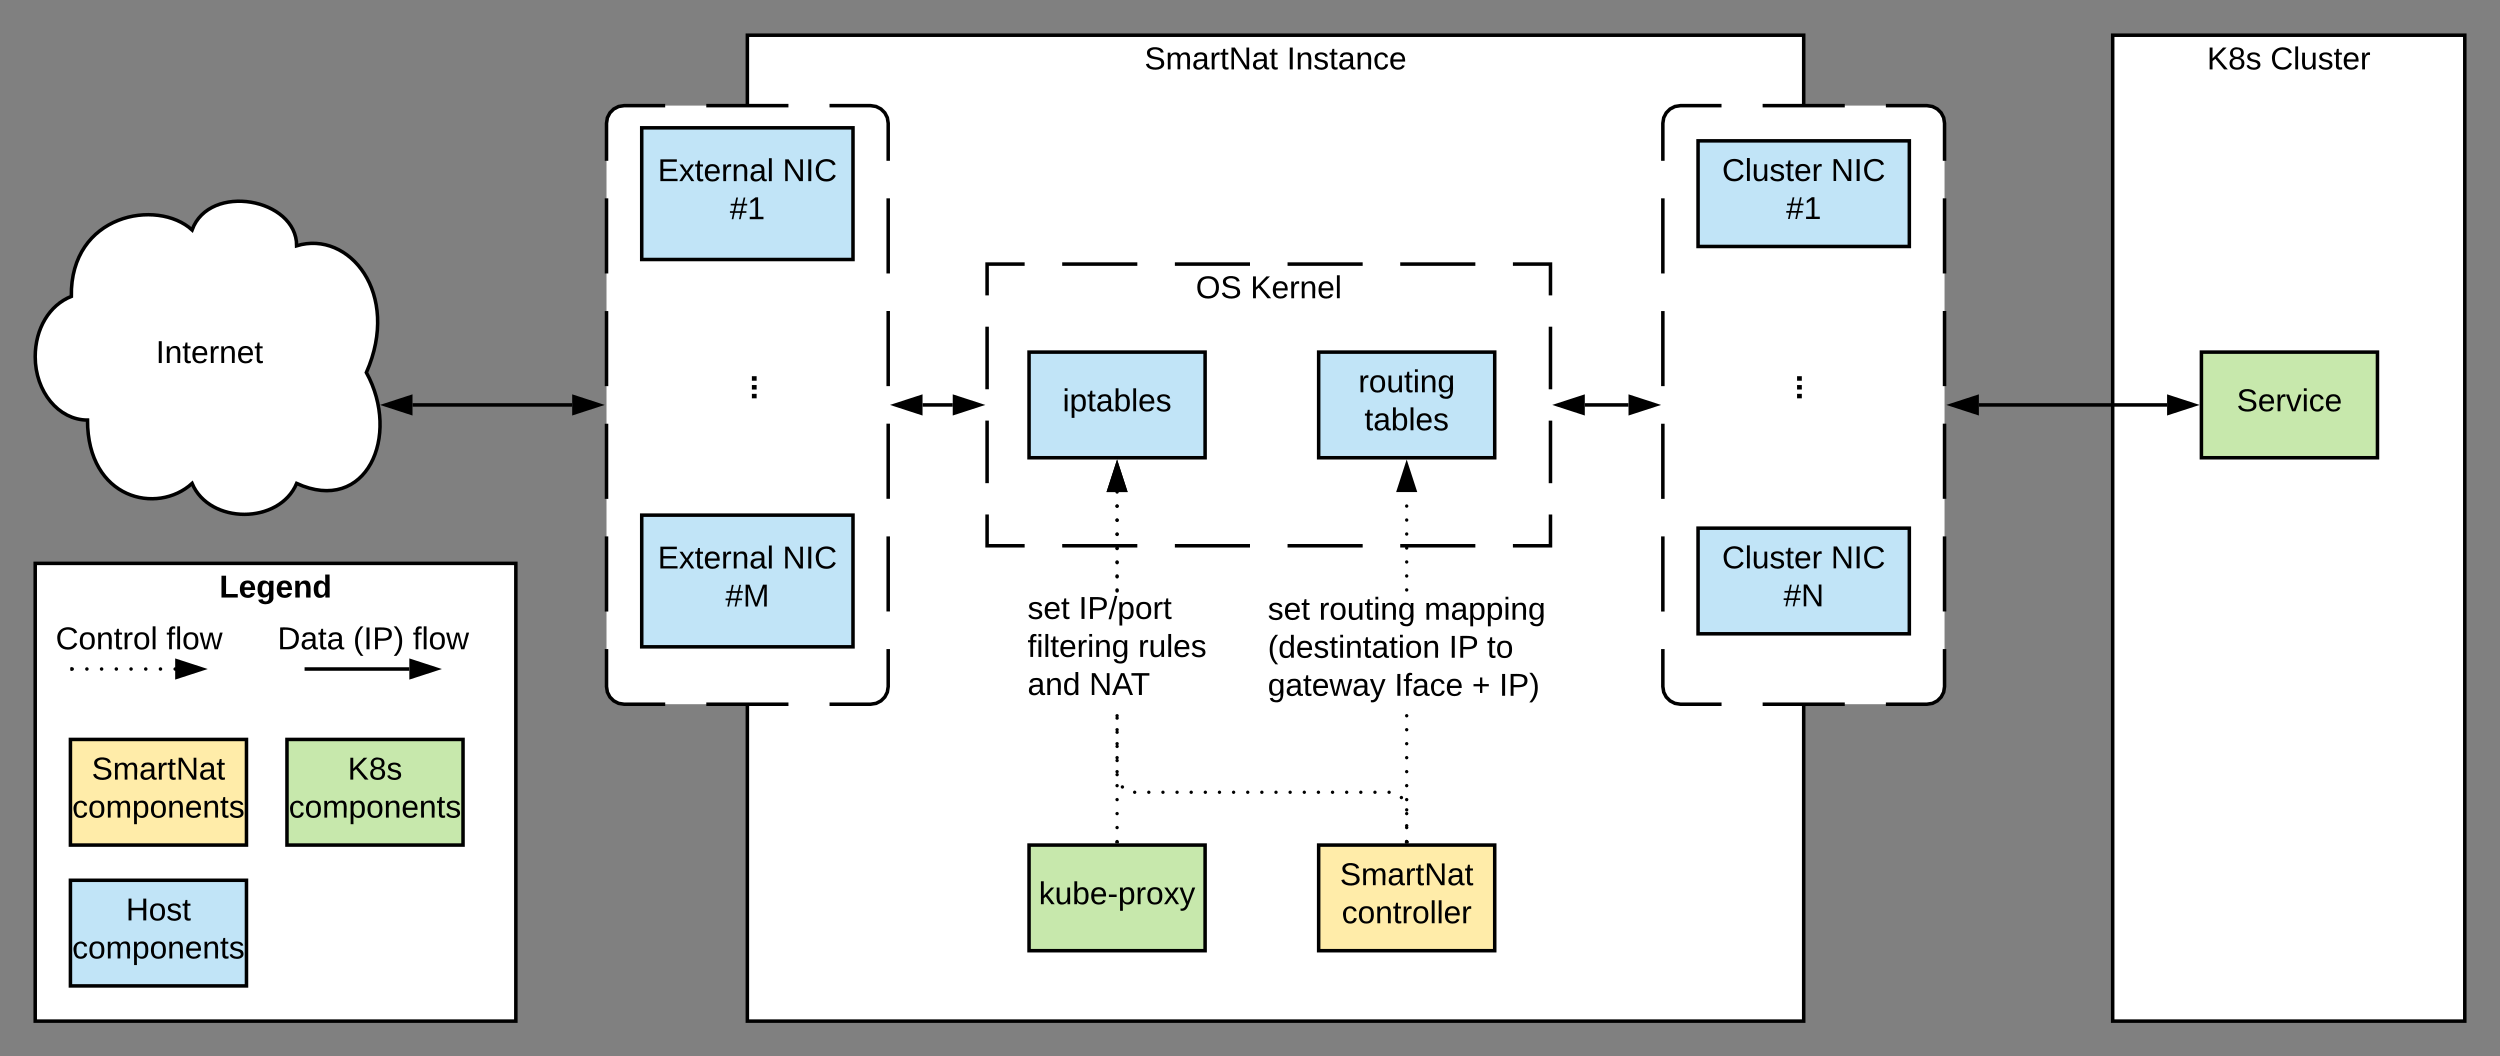 <svg xmlns="http://www.w3.org/2000/svg" xmlns:xlink="http://www.w3.org/1999/xlink" xmlns:lucid="lucid" width="1420" height="600"><rect width="100%" height="100%" fill="#808080" stroke="none"/><g transform="translate(20 20)" lucid:page-tab-id="ZNI6LXBH924d"><path d="M29.7 218.6c-16.4 0-29.7-16.12-29.7-36 0-15.9 8.04-29.32 20.52-34.24C19.8 101.6 69.3 92.6 89.1 110.6c9.9-27 59.4-18 59.4 9 29.7-9 59.4 27 39.6 72 19.8 36 0 81-39.6 63-9.9 23.4-49.5 23.4-59.4 0-19.8 18-59.4 9-59.4-36z" stroke="#000" stroke-width="2" fill="#fff"/><use xlink:href="#a" transform="matrix(1,0,0,1,5,97.6) translate(63.525 88.6)"/><path d="M1180 0h200v560h-200z" stroke="#000" stroke-width="2" fill="#fff"/><use xlink:href="#b" transform="matrix(1,0,0,1,1185,5) translate(48.575 14.4)"/><use xlink:href="#c" transform="matrix(1,0,0,1,1185,5) translate(84.575 14.4)"/><path d="M1230.4 180h100v60h-100z" stroke="#000" stroke-width="2" fill="#c7e8ac"/><use xlink:href="#d" transform="matrix(1,0,0,1,1235.4,185) translate(15.05 28.6)"/><path d="M1104 210h106.9" stroke="#000" stroke-width="2" fill="none"/><path d="M1088.74 210l14.26-4.64v9.28zM1226.16 210l-14.26 4.64v-9.28z" stroke="#000" stroke-width="2"/><path d="M305 210h-90.7" stroke="#000" stroke-width="2" fill="none"/><path d="M320.26 210L306 214.64v-9.28zM199.04 210l14.26-4.64v9.28z" stroke="#000" stroke-width="2"/><path d="M0 300h273v260H0z" stroke="#000" stroke-width="2" fill="#fff"/><use xlink:href="#e" transform="matrix(1,0,0,1,5,305) translate(99.6 14.4)"/><path d="M154 360h58.5M154.03 360H153" stroke="#000" stroke-width="2" fill="none"/><path d="M227.76 360l-14.26 4.64v-9.28z" stroke="#000" stroke-width="2"/><use xlink:href="#f" transform="matrix(1,0,0,1,137.625,334.4) translate(0 14.4)"/><use xlink:href="#g" transform="matrix(1,0,0,1,137.625,334.4) translate(42.95 14.4)"/><use xlink:href="#h" transform="matrix(1,0,0,1,137.625,334.4) translate(76.85 14.4)"/><path d="M21 360h58.5" fill="none"/><path d="M22 360c0 .55-.45 1-1 1s-1-.45-1-1 .45-1 1-1 1 .45 1 1zm8.36 0c0 .55-.45 1-1 1-.56 0-1-.45-1-1s.44-1 1-1c.55 0 1 .45 1 1zm8.35 0c0 .55-.43 1-1 1-.54 0-1-.45-1-1s.46-1 1-1c.57 0 1 .45 1 1zm8.37 0c0 .55-.45 1-1 1s-1-.45-1-1 .45-1 1-1 1 .45 1 1zm8.36 0c0 .55-.45 1-1 1s-1-.45-1-1 .45-1 1-1 1 .45 1 1zm8.35 0c0 .55-.44 1-1 1-.55 0-1-.45-1-1s.45-1 1-1c.56 0 1 .45 1 1zm8.36 0c0 .55-.45 1-1 1s-1-.45-1-1 .45-1 1-1 1 .45 1 1zm8.36 0c0 .55-.45 1-1 1s-1-.45-1-1 .45-1 1-1 1 .45 1 1z"/><path d="M21.03 360H20" stroke="#000" stroke-width="2" fill="none"/><path d="M94.76 360l-14.26 4.64v-9.28z" stroke="#000" stroke-width="2"/><use xlink:href="#i" transform="matrix(1,0,0,1,11.625,334.4) translate(0 14.4)"/><use xlink:href="#h" transform="matrix(1,0,0,1,11.625,334.4) translate(62.85 14.4)"/><path d="M20 400h100v60H20z" stroke="#000" stroke-width="2" fill="#ffeca9"/><use xlink:href="#j" transform="matrix(1,0,0,1,25,405) translate(7.075 17.8)"/><use xlink:href="#k" transform="matrix(1,0,0,1,25,405) translate(-3.975 39.4)"/><path d="M143 400h100v60H143z" stroke="#000" stroke-width="2" fill="#c7e8ac"/><use xlink:href="#l" transform="matrix(1,0,0,1,148,405) translate(29.5 17.8)"/><use xlink:href="#m" transform="matrix(1,0,0,1,148,405) translate(-3.975 39.4)"/><path d="M20 480h100v60H20z" stroke="#000" stroke-width="2" fill="#c1e4f7"/><use xlink:href="#n" transform="matrix(1,0,0,1,25,485) translate(26.525 17.8)"/><use xlink:href="#m" transform="matrix(1,0,0,1,25,485) translate(-3.975 39.4)"/><path d="M404.5 0h600v560h-600z" stroke="#000" stroke-width="2" fill="#fff"/><use xlink:href="#o" transform="matrix(1,0,0,1,409.5,5) translate(220.575 14.4)"/><use xlink:href="#p" transform="matrix(1,0,0,1,409.5,5) translate(301.425 14.4)"/><path d="M540.67 130h320v160h-320z" fill="#fff"/><path d="M583.33 130H626m21.33 0H690m21.33 0H754m21.33 0H818m21.33 0h21.34v17.78m0 17.78v35.55m0 17.8v35.54m0 17.78V290h-21.34M818 290h-42.67M754 290h-42.67M690 290h-42.67M626 290h-42.67M562 290h-21.33v-17.78m0-17.78V218.9m0-17.8v-35.54m0-17.78V130H562" stroke="#000" stroke-width="2" fill="none"/><use xlink:href="#q" transform="matrix(1,0,0,1,545.667,135) translate(113.55 14.4)"/><use xlink:href="#r" transform="matrix(1,0,0,1,545.667,135) translate(144.55 14.4)"/><path d="M564.5 180h100v60h-100z" stroke="#000" stroke-width="2" fill="#c1e4f7"/><use xlink:href="#s" transform="matrix(1,0,0,1,569.5,185) translate(14.05 28.6)"/><path d="M729 180h100v60H729z" stroke="#000" stroke-width="2" fill="#c1e4f7"/><use xlink:href="#t" transform="matrix(1,0,0,1,734,185) translate(17.55 17.8)"/><use xlink:href="#u" transform="matrix(1,0,0,1,734,185) translate(21.025 39.4)"/><path d="M729 460h100v60H729z" stroke="#000" stroke-width="2" fill="#ffeca9"/><use xlink:href="#v" transform="matrix(1,0,0,1,734,465) translate(7.075 17.8)"/><use xlink:href="#w" transform="matrix(1,0,0,1,734,465) translate(8.1 39.4)"/><path d="M564.5 460h100v60h-100z" stroke="#000" stroke-width="2" fill="#c7e8ac"/><use xlink:href="#x" transform="matrix(1,0,0,1,569.5,465) translate(0.55 28.6)"/><path d="M779.7 457.3l.3.7-.3.7-.7.3-.7-.3-.3-.7.3-.7.7-.3zm0-7.95l.3.7-.3.72-.7.3-.7-.3-.3-.7.3-.72.7-.3zm0-7.94l.3.72-.3.7-.7.3-.7-.3-.3-.7.3-.7.7-.3zm0-7.93l.3.7-.3.72-.7.28-.7-.3-.3-.7.3-.7.7-.3zm0-7.94l.3.7-.3.72-.7.3-.7-.3-.3-.7.3-.72.7-.3zm0-7.94l.3.7-.3.7-.7.3-.7-.3-.3-.7.3-.7.7-.3zm0-7.95l.3.7-.3.72-.7.3-.7-.3-.3-.7.3-.72.7-.3zm0-7.94l.3.72-.3.7-.7.3-.7-.3-.3-.7.3-.7.7-.3zm0-7.93l.3.7-.3.72-.7.28-.7-.3-.3-.7.3-.7.7-.3zm0-7.94l.3.7-.3.72-.7.3-.7-.3-.3-.7.3-.72.7-.3zm0-71.46l.3.7-.3.72-.7.28-.7-.3-.3-.7.3-.7.7-.3zm0-7.94l.3.7-.3.72-.7.3-.7-.3-.3-.7.3-.72.7-.3zm0-7.94l.3.7-.3.7-.7.3-.7-.3-.3-.7.3-.7.7-.3zm0-7.95l.3.7-.3.72-.7.3-.7-.3-.3-.7.3-.72.7-.3zm0-7.94l.3.72-.3.7-.7.3-.7-.3-.3-.7.3-.7.7-.3zm0-7.93l.3.7-.3.72-.7.28-.7-.3-.3-.7.3-.7.7-.3zm0-7.94l.3.7-.3.72-.7.3-.7-.3-.3-.7.3-.72.7-.3z"/><path d="M780 459h-2v-1.03h2zM783.64 258.5h-9.28l4.64-14.26z"/><path d="M785 259.5h-12l6-18.5zm-9.26-2h6.52L779 247.47z"/><use xlink:href="#y" transform="matrix(1,0,0,1,700.1,317.6) translate(0 14.4)"/><use xlink:href="#z" transform="matrix(1,0,0,1,700.1,317.6) translate(29 14.4)"/><use xlink:href="#A" transform="matrix(1,0,0,1,700.1,317.6) translate(88.9 14.4)"/><use xlink:href="#B" transform="matrix(1,0,0,1,700.1,317.6) translate(0 36)"/><use xlink:href="#C" transform="matrix(1,0,0,1,700.1,317.6) translate(102.85 36)"/><use xlink:href="#D" transform="matrix(1,0,0,1,700.1,317.6) translate(124.5 36)"/><use xlink:href="#E" transform="matrix(1,0,0,1,700.1,317.6) translate(0 57.6)"/><use xlink:href="#F" transform="matrix(1,0,0,1,700.1,317.6) translate(71.95 57.6)"/><use xlink:href="#G" transform="matrix(1,0,0,1,700.1,317.6) translate(115.95 57.6)"/><use xlink:href="#H" transform="matrix(1,0,0,1,700.1,317.6) translate(131.45 57.6)"/><path d="M615.2 457.3l.3.7-.3.7-.7.3-.7-.3-.3-.7.3-.7.7-.3zm0-7.95l.3.7-.3.72-.7.3-.7-.3-.3-.7.3-.72.7-.3zm0-7.94l.3.72-.3.7-.7.3-.7-.3-.3-.7.3-.7.7-.3zm0-7.93l.3.7-.3.72-.7.28-.7-.3-.3-.7.3-.7.7-.3zm0-7.94l.3.7-.3.72-.7.3-.7-.3-.3-.7.3-.72.7-.3zm0-7.94l.3.7-.3.7-.7.3-.7-.3-.3-.7.3-.7.7-.3zm0-7.95l.3.7-.3.72-.7.3-.7-.3-.3-.7.3-.72.7-.3zm0-7.94l.3.72-.3.7-.7.3-.7-.3-.3-.7.3-.7.7-.3zm0-7.93l.3.7-.3.72-.7.28-.7-.3-.3-.7.3-.7.7-.3zm0-7.94l.3.7-.3.72-.7.3-.7-.3-.3-.7.3-.72.7-.3zm0-71.46l.3.7-.3.72-.7.28-.7-.3-.3-.7.3-.7.7-.3zm0-7.94l.3.7-.3.72-.7.3-.7-.3-.3-.7.3-.72.7-.3zm0-7.94l.3.7-.3.7-.7.3-.7-.3-.3-.7.3-.7.7-.3zm0-7.95l.3.7-.3.72-.7.3-.7-.3-.3-.7.3-.72.7-.3zm0-7.94l.3.72-.3.7-.7.3-.7-.3-.3-.7.3-.7.7-.3zm0-7.93l.3.7-.3.72-.7.28-.7-.3-.3-.7.3-.7.7-.3zm0-7.94l.3.7-.3.72-.7.3-.7-.3-.3-.7.3-.72.7-.3z"/><path d="M615.5 459h-2v-1.03h2zM619.14 258.5h-9.28l4.64-14.26z"/><path d="M620.5 259.5h-12l6-18.5zm-9.26-2h6.52l-3.26-10.03z"/><path d="M779.7 457.3l.3.7-.3.7-.7.3-.7-.3-.3-.7.3-.7.7-.3zm0-9l.3.7-.3.7-.7.3-.7-.3-.3-.7.3-.7.7-.3zm0-9l.3.7-.3.7-.7.3-.7-.3-.3-.7.3-.7.7-.3zm-3-7l.3.7-.3.72-.7.3-.72-.3-.3-.7.3-.72.7-.3zm-151.5-3l.3.7-.3.7-.7.3-.7-.3-.3-.7.3-.7.7-.3zm8.03 0l.3.7-.3.7-.7.3-.7-.3-.3-.7.3-.7.7-.3zm8.03 0l.3.7-.3.7-.7.3-.7-.3-.3-.7.3-.7.7-.3zm8.03 0l.28.7-.3.7-.7.3-.7-.3-.3-.7.3-.7.7-.3zm8.02 0l.3.7-.3.7-.7.3-.72-.3-.3-.7.3-.7.7-.3zm8.03 0l.3.7-.3.7-.7.3-.72-.3-.3-.7.3-.7.7-.3zm8.02 0l.3.7-.3.7-.7.3-.7-.3-.3-.7.3-.7.7-.3zm8.03 0l.3.7-.3.7-.7.3-.7-.3-.3-.7.3-.7.7-.3zm8.03 0l.3.7-.3.7-.7.3-.7-.3-.3-.7.3-.7.7-.3zm8.03 0l.3.7-.3.7-.7.3-.72-.3-.3-.7.3-.7.7-.3zm8.02 0l.3.7-.3.7-.7.3-.7-.3-.3-.7.3-.7.7-.3zm8.03 0l.3.7-.3.7-.7.3-.7-.3-.3-.7.3-.7.7-.3zm8.04 0l.3.7-.3.7-.7.3-.7-.3-.3-.7.3-.7.7-.3zm8.03 0l.3.7-.3.7-.7.3-.72-.3-.3-.7.3-.7.7-.3zm8.03 0l.3.7-.3.7-.7.3-.72-.3-.3-.7.3-.7.7-.3zm8.02 0l.3.7-.3.7-.7.3-.7-.3-.3-.7.3-.7.7-.3zm8.03 0l.3.7-.3.7-.7.3-.7-.3-.3-.7.3-.7.7-.3zm8.03 0l.3.7-.3.7-.7.3-.7-.3-.3-.7.3-.7.7-.3zm8.03 0l.3.7-.3.7-.7.3-.7-.3-.3-.7.3-.7.7-.3zm-151.48-3.02l.3.7-.3.72-.7.3-.72-.3-.3-.7.3-.72.7-.3zm-3-7l.28.72-.3.7-.7.3-.7-.3-.3-.7.3-.7.7-.3zm0-8l.28.7-.3.7-.7.3-.7-.3-.3-.7.3-.7.7-.3zm0-8.04l.28.7-.3.72-.7.3-.7-.3-.3-.7.3-.72.7-.3zm0-8.02l.28.7-.3.7-.7.3-.7-.3-.3-.7.3-.7.7-.3zm0-8.03l.28.7-.3.7-.7.3-.7-.3-.3-.7.3-.7.7-.3zm0-72.23l.28.7-.3.7-.7.3-.7-.3-.3-.7.3-.7.7-.3zm0-8.03l.28.7-.3.72-.7.3-.7-.3-.3-.7.3-.72.7-.3zm0-8.02l.28.7-.3.7-.7.3-.7-.3-.3-.7.3-.7.7-.3zm0-8.03l.28.7-.3.7-.7.3-.7-.3-.3-.7.3-.7.7-.3zm0-8.03l.28.7-.3.7-.7.3-.7-.3-.3-.7.3-.7.7-.3zm0-8.03l.28.7-.3.72-.7.3-.7-.3-.3-.7.3-.72.7-.3zm0-8.02l.28.7-.3.7-.7.3-.7-.3-.3-.7.3-.7.7-.3zm0-8.03l.28.7-.3.7-.7.3-.7-.3-.3-.7.3-.7.7-.3z"/><path d="M780 459h-2v-1.03h2zM619.14 258.5h-9.28l4.64-14.26z"/><path d="M620.5 259.5h-12l6-18.5zm-9.26-2h6.52l-3.26-10.03z"/><use xlink:href="#y" transform="matrix(1,0,0,1,563.65,317.145) translate(0 14.4)"/><use xlink:href="#I" transform="matrix(1,0,0,1,563.65,317.145) translate(29 14.4)"/><use xlink:href="#J" transform="matrix(1,0,0,1,563.65,317.145) translate(0 36)"/><use xlink:href="#K" transform="matrix(1,0,0,1,563.65,317.145) translate(62.8 36)"/><use xlink:href="#L" transform="matrix(1,0,0,1,563.65,317.145) translate(0 57.6)"/><use xlink:href="#M" transform="matrix(1,0,0,1,563.65,317.145) translate(35 57.6)"/><path d="M905 210h-24.83" stroke="#000" stroke-width="2" fill="none"/><path d="M920.26 210L906 214.64v-9.28zM864.9 210l14.27-4.64v9.28z" stroke="#000" stroke-width="2"/><path d="M521.16 210H504" stroke="#000" stroke-width="2" fill="none"/><path d="M536.43 210l-14.27 4.64v-9.28zM488.74 210l14.26-4.64v9.28z" stroke="#000" stroke-width="2"/><path d="M924.5 50c0-5.52 4.48-10 10-10h140c5.52 0 10 4.48 10 10v320c0 5.52-4.48 10-10 10h-140c-5.52 0-10-4.48-10-10z" fill="#fff"/><path d="M981.17 40h46.66m23.34 0h23.33l3.16.5 2.75 1.43 2.17 2.16 1.42 2.74.5 3.16v21.33m0 21.34v42.66m0 21.34v42.66m0 21.34v42.66m0 21.34v42.66m0 21.34V370l-.5 3.16-1.43 2.75-2.16 2.17-2.74 1.42-3.16.5h-23.33m-23.34 0h-46.66m-23.34 0H934.5l-3.16-.5-2.75-1.43-2.17-2.16-1.42-2.74-.5-3.16v-21.33m0-21.34v-42.66m0-21.34v-42.66m0-21.34v-42.66m0-21.34V92.67m0-21.34V50l.5-3.16 1.43-2.75 2.16-2.17 2.74-1.42 3.16-.5h23.33" stroke="#000" stroke-width="2" fill="none"/><path d="M944.5 60h120v60h-120z" stroke="#000" stroke-width="2" fill="#c1e4f7"/><g><use xlink:href="#N" transform="matrix(1,0,0,1,949.5,65) translate(8.625 17.8)"/><use xlink:href="#O" transform="matrix(1,0,0,1,949.5,65) translate(70.475 17.8)"/><use xlink:href="#P" transform="matrix(1,0,0,1,949.5,65) translate(45 39.4)"/></g><path d="M944.5 280h120v60h-120z" stroke="#000" stroke-width="2" fill="#c1e4f7"/><g><use xlink:href="#N" transform="matrix(1,0,0,1,949.5,285) translate(8.625 17.8)"/><use xlink:href="#O" transform="matrix(1,0,0,1,949.5,285) translate(70.475 17.8)"/><use xlink:href="#Q" transform="matrix(1,0,0,1,949.5,285) translate(43.525 39.4)"/></g><path d="M985.17 170h38.66v60h-38.66z" fill="none"/><g><use xlink:href="#R" transform="matrix(6.123233995736766e-17,1,-1,6.123233995736766e-17,1023.833,170) translate(22.5 23.1)"/></g><path d="M324.5 50c0-5.52 4.48-10 10-10h140c5.52 0 10 4.48 10 10v320c0 5.52-4.48 10-10 10h-140c-5.52 0-10-4.48-10-10z" fill="#fff"/><path d="M381.17 40h46.66m23.34 0h23.33l3.16.5 2.75 1.43 2.17 2.16 1.42 2.74.5 3.16v21.33m0 21.34v42.66m0 21.34v42.66m0 21.34v42.66m0 21.34v42.66m0 21.34V370l-.5 3.16-1.43 2.75-2.16 2.17-2.74 1.42-3.16.5h-23.33m-23.34 0h-46.66m-23.34 0H334.5l-3.16-.5-2.75-1.43-2.17-2.16-1.42-2.74-.5-3.16v-21.33m0-21.34v-42.66m0-21.34v-42.66m0-21.34v-42.66m0-21.34V92.67m0-21.34V50l.5-3.16 1.43-2.75 2.16-2.17 2.74-1.42 3.16-.5h23.33" stroke="#000" stroke-width="2" fill="none"/><path d="M391.5 170h38.67v60H391.5z" fill="none"/><g><use xlink:href="#R" transform="matrix(6.123233995736766e-17,1,-1,6.123233995736766e-17,430.167,170) translate(22.5 23.1)"/></g><path d="M344.5 52.6h120v74.8h-120z" stroke="#000" stroke-width="2" fill="#c1e4f7"/><g><use xlink:href="#S" transform="matrix(1,0,0,1,349.5,57.6) translate(4.1 25.3)"/><use xlink:href="#O" transform="matrix(1,0,0,1,349.5,57.6) translate(75 25.3)"/><use xlink:href="#P" transform="matrix(1,0,0,1,349.5,57.6) translate(45 46.9)"/></g><path d="M344.5 272.6h120v74.8h-120z" stroke="#000" stroke-width="2" fill="#c1e4f7"/><g><use xlink:href="#S" transform="matrix(1,0,0,1,349.5,277.6) translate(4.1 25.3)"/><use xlink:href="#T" transform="matrix(1,0,0,1,349.5,277.6) translate(75 25.3)"/><use xlink:href="#U" transform="matrix(1,0,0,1,349.5,277.6) translate(42.525 46.9)"/></g><defs><path d="M33 0v-248h34V0H33" id="V"/><path d="M117-194c89-4 53 116 60 194h-32v-121c0-31-8-49-39-48C34-167 62-67 57 0H25l-1-190h30c1 10-1 24 2 32 11-22 29-35 61-36" id="W"/><path d="M59-47c-2 24 18 29 38 22v24C64 9 27 4 27-40v-127H5v-23h24l9-43h21v43h35v23H59v120" id="X"/><path d="M100-194c63 0 86 42 84 106H49c0 40 14 67 53 68 26 1 43-12 49-29l28 8c-11 28-37 45-77 45C44 4 14-33 15-96c1-61 26-98 85-98zm52 81c6-60-76-77-97-28-3 7-6 17-6 28h103" id="Y"/><path d="M114-163C36-179 61-72 57 0H25l-1-190h30c1 12-1 29 2 39 6-27 23-49 58-41v29" id="Z"/><g id="a"><use transform="matrix(0.05,0,0,0.05,0,0)" xlink:href="#V"/><use transform="matrix(0.05,0,0,0.05,5,0)" xlink:href="#W"/><use transform="matrix(0.05,0,0,0.05,15,0)" xlink:href="#X"/><use transform="matrix(0.05,0,0,0.05,20,0)" xlink:href="#Y"/><use transform="matrix(0.05,0,0,0.05,30,0)" xlink:href="#Z"/><use transform="matrix(0.05,0,0,0.05,35.95,0)" xlink:href="#W"/><use transform="matrix(0.05,0,0,0.05,45.95,0)" xlink:href="#Y"/><use transform="matrix(0.05,0,0,0.05,55.95,0)" xlink:href="#X"/></g><path d="M194 0L95-120 63-95V0H30v-248h33v124l119-124h40L117-140 236 0h-42" id="aa"/><path d="M134-131c28 9 52 24 51 62-1 50-34 73-85 73S17-19 16-69c0-36 21-54 49-61-75-25-45-126 34-121 46 3 78 18 79 63 0 33-17 51-44 57zm-34-11c31 1 46-15 46-44 0-28-17-43-47-42-29 0-46 13-45 42 1 28 16 44 46 44zm1 122c35 0 51-18 51-52 0-30-18-46-53-46-33 0-51 17-51 47 0 34 19 51 53 51" id="ab"/><path d="M135-143c-3-34-86-38-87 0 15 53 115 12 119 90S17 21 10-45l28-5c4 36 97 45 98 0-10-56-113-15-118-90-4-57 82-63 122-42 12 7 21 19 24 35" id="ac"/><g id="b"><use transform="matrix(0.05,0,0,0.05,0,0)" xlink:href="#aa"/><use transform="matrix(0.05,0,0,0.05,12,0)" xlink:href="#ab"/><use transform="matrix(0.05,0,0,0.05,22,0)" xlink:href="#ac"/></g><path d="M212-179c-10-28-35-45-73-45-59 0-87 40-87 99 0 60 29 101 89 101 43 0 62-24 78-52l27 14C228-24 195 4 139 4 59 4 22-46 18-125c-6-104 99-153 187-111 19 9 31 26 39 46" id="ad"/><path d="M24 0v-261h32V0H24" id="ae"/><path d="M84 4C-5 8 30-112 23-190h32v120c0 31 7 50 39 49 72-2 45-101 50-169h31l1 190h-30c-1-10 1-25-2-33-11 22-28 36-60 37" id="af"/><g id="c"><use transform="matrix(0.05,0,0,0.05,0,0)" xlink:href="#ad"/><use transform="matrix(0.05,0,0,0.05,12.95,0)" xlink:href="#ae"/><use transform="matrix(0.05,0,0,0.05,16.9,0)" xlink:href="#af"/><use transform="matrix(0.05,0,0,0.05,26.9,0)" xlink:href="#ac"/><use transform="matrix(0.05,0,0,0.05,35.9,0)" xlink:href="#X"/><use transform="matrix(0.05,0,0,0.05,40.9,0)" xlink:href="#Y"/><use transform="matrix(0.05,0,0,0.05,50.9,0)" xlink:href="#Z"/></g><path d="M185-189c-5-48-123-54-124 2 14 75 158 14 163 119 3 78-121 87-175 55-17-10-28-26-33-46l33-7c5 56 141 63 141-1 0-78-155-14-162-118-5-82 145-84 179-34 5 7 8 16 11 25" id="ag"/><path d="M108 0H70L1-190h34L89-25l56-165h34" id="ah"/><path d="M24-231v-30h32v30H24zM24 0v-190h32V0H24" id="ai"/><path d="M96-169c-40 0-48 33-48 73s9 75 48 75c24 0 41-14 43-38l32 2c-6 37-31 61-74 61-59 0-76-41-82-99-10-93 101-131 147-64 4 7 5 14 7 22l-32 3c-4-21-16-35-41-35" id="aj"/><g id="d"><use transform="matrix(0.05,0,0,0.05,0,0)" xlink:href="#ag"/><use transform="matrix(0.05,0,0,0.05,12,0)" xlink:href="#Y"/><use transform="matrix(0.05,0,0,0.05,22,0)" xlink:href="#Z"/><use transform="matrix(0.05,0,0,0.05,27.95,0)" xlink:href="#ah"/><use transform="matrix(0.05,0,0,0.05,36.95,0)" xlink:href="#ai"/><use transform="matrix(0.05,0,0,0.05,40.9,0)" xlink:href="#aj"/><use transform="matrix(0.05,0,0,0.05,49.9,0)" xlink:href="#Y"/></g><path d="M24 0v-248h52v208h133V0H24" id="ak"/><path d="M185-48c-13 30-37 53-82 52C43 2 14-33 14-96s30-98 90-98c62 0 83 45 84 108H66c0 31 8 55 39 56 18 0 30-7 34-22zm-45-69c5-46-57-63-70-21-2 6-4 13-4 21h74" id="al"/><path d="M195-6C206 82 75 100 31 46c-4-6-6-13-8-21l49-6c3 16 16 24 34 25 40 0 42-37 40-79-11 22-30 35-61 35-53 0-70-43-70-97 0-56 18-96 73-97 30 0 46 14 59 34l2-30h47zm-90-29c32 0 41-27 41-63 0-35-9-62-40-62-32 0-39 29-40 63 0 36 9 62 39 62" id="am"/><path d="M135-194c87-1 58 113 63 194h-50c-7-57 23-157-34-157-59 0-34 97-39 157H25l-1-190h47c2 12-1 28 3 38 12-26 28-41 61-42" id="an"/><path d="M88-194c31-1 46 15 58 34l-1-101h50l1 261h-48c-2-10 0-23-3-31C134-8 116 4 84 4 32 4 16-41 15-95c0-56 19-97 73-99zm17 164c33 0 40-30 41-66 1-37-9-64-41-64s-38 30-39 65c0 43 13 65 39 65" id="ao"/><g id="e"><use transform="matrix(0.05,0,0,0.05,0,0)" xlink:href="#ak"/><use transform="matrix(0.05,0,0,0.05,10.95,0)" xlink:href="#al"/><use transform="matrix(0.05,0,0,0.05,20.95,0)" xlink:href="#am"/><use transform="matrix(0.05,0,0,0.05,31.9,0)" xlink:href="#al"/><use transform="matrix(0.05,0,0,0.05,41.9,0)" xlink:href="#an"/><use transform="matrix(0.05,0,0,0.05,52.85,0)" xlink:href="#ao"/></g><path d="M30-248c118-7 216 8 213 122C240-48 200 0 122 0H30v-248zM63-27c89 8 146-16 146-99s-60-101-146-95v194" id="ap"/><path d="M141-36C126-15 110 5 73 4 37 3 15-17 15-53c-1-64 63-63 125-63 3-35-9-54-41-54-24 1-41 7-42 31l-33-3c5-37 33-52 76-52 45 0 72 20 72 64v82c-1 20 7 32 28 27v20c-31 9-61-2-59-35zM48-53c0 20 12 33 32 33 41-3 63-29 60-74-43 2-92-5-92 41" id="aq"/><g id="f"><use transform="matrix(0.05,0,0,0.05,0,0)" xlink:href="#ap"/><use transform="matrix(0.05,0,0,0.05,12.95,0)" xlink:href="#aq"/><use transform="matrix(0.05,0,0,0.05,22.95,0)" xlink:href="#X"/><use transform="matrix(0.05,0,0,0.05,27.95,0)" xlink:href="#aq"/></g><path d="M87 75C49 33 22-17 22-94c0-76 28-126 65-167h31c-38 41-64 92-64 168S80 34 118 75H87" id="ar"/><path d="M30-248c87 1 191-15 191 75 0 78-77 80-158 76V0H30v-248zm33 125c57 0 124 11 124-50 0-59-68-47-124-48v98" id="as"/><path d="M33-261c38 41 65 92 65 168S71 34 33 75H2C39 34 66-17 66-93S39-220 2-261h31" id="at"/><g id="g"><use transform="matrix(0.05,0,0,0.05,0,0)" xlink:href="#ar"/><use transform="matrix(0.05,0,0,0.05,5.95,0)" xlink:href="#V"/><use transform="matrix(0.05,0,0,0.05,10.95,0)" xlink:href="#as"/><use transform="matrix(0.05,0,0,0.05,22.95,0)" xlink:href="#at"/></g><path d="M101-234c-31-9-42 10-38 44h38v23H63V0H32v-167H5v-23h27c-7-52 17-82 69-68v24" id="au"/><path d="M100-194c62-1 85 37 85 99 1 63-27 99-86 99S16-35 15-95c0-66 28-99 85-99zM99-20c44 1 53-31 53-75 0-43-8-75-51-75s-53 32-53 75 10 74 51 75" id="av"/><path d="M206 0h-36l-40-164L89 0H53L-1-190h32L70-26l43-164h34l41 164 42-164h31" id="aw"/><g id="h"><use transform="matrix(0.05,0,0,0.05,0,0)" xlink:href="#au"/><use transform="matrix(0.05,0,0,0.05,5,0)" xlink:href="#ae"/><use transform="matrix(0.05,0,0,0.05,8.95,0)" xlink:href="#av"/><use transform="matrix(0.05,0,0,0.05,18.95,0)" xlink:href="#aw"/></g><g id="i"><use transform="matrix(0.05,0,0,0.05,0,0)" xlink:href="#ad"/><use transform="matrix(0.05,0,0,0.05,12.95,0)" xlink:href="#av"/><use transform="matrix(0.05,0,0,0.05,22.95,0)" xlink:href="#W"/><use transform="matrix(0.05,0,0,0.05,32.95,0)" xlink:href="#X"/><use transform="matrix(0.05,0,0,0.05,37.95,0)" xlink:href="#Z"/><use transform="matrix(0.05,0,0,0.05,43.9,0)" xlink:href="#av"/><use transform="matrix(0.05,0,0,0.05,53.9,0)" xlink:href="#ae"/></g><path d="M210-169c-67 3-38 105-44 169h-31v-121c0-29-5-50-35-48C34-165 62-65 56 0H25l-1-190h30c1 10-1 24 2 32 10-44 99-50 107 0 11-21 27-35 58-36 85-2 47 119 55 194h-31v-121c0-29-5-49-35-48" id="ax"/><path d="M190 0L58-211 59 0H30v-248h39L202-35l-2-213h31V0h-41" id="ay"/><g id="j"><use transform="matrix(0.05,0,0,0.05,0,0)" xlink:href="#ag"/><use transform="matrix(0.05,0,0,0.05,12,0)" xlink:href="#ax"/><use transform="matrix(0.05,0,0,0.05,26.95,0)" xlink:href="#aq"/><use transform="matrix(0.05,0,0,0.05,36.95,0)" xlink:href="#Z"/><use transform="matrix(0.05,0,0,0.05,42.9,0)" xlink:href="#X"/><use transform="matrix(0.05,0,0,0.05,47.9,0)" xlink:href="#ay"/><use transform="matrix(0.05,0,0,0.05,60.85,0)" xlink:href="#aq"/><use transform="matrix(0.05,0,0,0.05,70.85,0)" xlink:href="#X"/></g><path d="M115-194c55 1 70 41 70 98S169 2 115 4C84 4 66-9 55-30l1 105H24l-1-265h31l2 30c10-21 28-34 59-34zm-8 174c40 0 45-34 45-75s-6-73-45-74c-42 0-51 32-51 76 0 43 10 73 51 73" id="az"/><g id="k"><use transform="matrix(0.05,0,0,0.05,0,0)" xlink:href="#aj"/><use transform="matrix(0.05,0,0,0.05,9,0)" xlink:href="#av"/><use transform="matrix(0.05,0,0,0.05,19,0)" xlink:href="#ax"/><use transform="matrix(0.05,0,0,0.05,33.95,0)" xlink:href="#az"/><use transform="matrix(0.05,0,0,0.05,43.95,0)" xlink:href="#av"/><use transform="matrix(0.05,0,0,0.05,53.95,0)" xlink:href="#W"/><use transform="matrix(0.05,0,0,0.05,63.95,0)" xlink:href="#Y"/><use transform="matrix(0.05,0,0,0.05,73.95,0)" xlink:href="#W"/><use transform="matrix(0.05,0,0,0.05,83.95,0)" xlink:href="#X"/><use transform="matrix(0.05,0,0,0.05,88.95,0)" xlink:href="#ac"/></g><g id="l"><use transform="matrix(0.05,0,0,0.05,0,0)" xlink:href="#aa"/><use transform="matrix(0.05,0,0,0.05,12,0)" xlink:href="#ab"/><use transform="matrix(0.05,0,0,0.05,22,0)" xlink:href="#ac"/></g><g id="m"><use transform="matrix(0.05,0,0,0.05,0,0)" xlink:href="#aj"/><use transform="matrix(0.05,0,0,0.05,9,0)" xlink:href="#av"/><use transform="matrix(0.05,0,0,0.05,19,0)" xlink:href="#ax"/><use transform="matrix(0.05,0,0,0.05,33.95,0)" xlink:href="#az"/><use transform="matrix(0.05,0,0,0.05,43.95,0)" xlink:href="#av"/><use transform="matrix(0.05,0,0,0.05,53.95,0)" xlink:href="#W"/><use transform="matrix(0.05,0,0,0.05,63.95,0)" xlink:href="#Y"/><use transform="matrix(0.05,0,0,0.05,73.95,0)" xlink:href="#W"/><use transform="matrix(0.05,0,0,0.05,83.95,0)" xlink:href="#X"/><use transform="matrix(0.05,0,0,0.05,88.95,0)" xlink:href="#ac"/></g><path d="M197 0v-115H63V0H30v-248h33v105h134v-105h34V0h-34" id="aA"/><g id="n"><use transform="matrix(0.05,0,0,0.05,0,0)" xlink:href="#aA"/><use transform="matrix(0.05,0,0,0.05,12.95,0)" xlink:href="#av"/><use transform="matrix(0.05,0,0,0.05,22.95,0)" xlink:href="#ac"/><use transform="matrix(0.05,0,0,0.05,31.95,0)" xlink:href="#X"/></g><g id="o"><use transform="matrix(0.05,0,0,0.05,0,0)" xlink:href="#ag"/><use transform="matrix(0.05,0,0,0.05,12,0)" xlink:href="#ax"/><use transform="matrix(0.05,0,0,0.05,26.95,0)" xlink:href="#aq"/><use transform="matrix(0.05,0,0,0.05,36.95,0)" xlink:href="#Z"/><use transform="matrix(0.05,0,0,0.05,42.9,0)" xlink:href="#X"/><use transform="matrix(0.05,0,0,0.05,47.9,0)" xlink:href="#ay"/><use transform="matrix(0.05,0,0,0.05,60.85,0)" xlink:href="#aq"/><use transform="matrix(0.05,0,0,0.05,70.85,0)" xlink:href="#X"/></g><g id="p"><use transform="matrix(0.05,0,0,0.05,0,0)" xlink:href="#V"/><use transform="matrix(0.05,0,0,0.05,5,0)" xlink:href="#W"/><use transform="matrix(0.05,0,0,0.05,15,0)" xlink:href="#ac"/><use transform="matrix(0.05,0,0,0.05,24,0)" xlink:href="#X"/><use transform="matrix(0.05,0,0,0.05,29,0)" xlink:href="#aq"/><use transform="matrix(0.05,0,0,0.05,39,0)" xlink:href="#W"/><use transform="matrix(0.05,0,0,0.05,49,0)" xlink:href="#aj"/><use transform="matrix(0.05,0,0,0.05,58,0)" xlink:href="#Y"/></g><path d="M140-251c81 0 123 46 123 126C263-46 219 4 140 4 59 4 17-45 17-125s42-126 123-126zm0 227c63 0 89-41 89-101s-29-99-89-99c-61 0-89 39-89 99S79-25 140-24" id="aB"/><g id="q"><use transform="matrix(0.05,0,0,0.05,0,0)" xlink:href="#aB"/><use transform="matrix(0.05,0,0,0.05,14,0)" xlink:href="#ag"/></g><g id="r"><use transform="matrix(0.05,0,0,0.05,0,0)" xlink:href="#aa"/><use transform="matrix(0.05,0,0,0.05,12,0)" xlink:href="#Y"/><use transform="matrix(0.05,0,0,0.05,22,0)" xlink:href="#Z"/><use transform="matrix(0.05,0,0,0.05,27.95,0)" xlink:href="#W"/><use transform="matrix(0.05,0,0,0.05,37.95,0)" xlink:href="#Y"/><use transform="matrix(0.05,0,0,0.05,47.95,0)" xlink:href="#ae"/></g><path d="M115-194c53 0 69 39 70 98 0 66-23 100-70 100C84 3 66-7 56-30L54 0H23l1-261h32v101c10-23 28-34 59-34zm-8 174c40 0 45-34 45-75 0-40-5-75-45-74-42 0-51 32-51 76 0 43 10 73 51 73" id="aC"/><g id="s"><use transform="matrix(0.05,0,0,0.05,0,0)" xlink:href="#ai"/><use transform="matrix(0.05,0,0,0.05,3.95,0)" xlink:href="#az"/><use transform="matrix(0.05,0,0,0.05,13.95,0)" xlink:href="#X"/><use transform="matrix(0.05,0,0,0.05,18.95,0)" xlink:href="#aq"/><use transform="matrix(0.05,0,0,0.05,28.95,0)" xlink:href="#aC"/><use transform="matrix(0.05,0,0,0.05,38.95,0)" xlink:href="#ae"/><use transform="matrix(0.05,0,0,0.05,42.9,0)" xlink:href="#Y"/><use transform="matrix(0.05,0,0,0.05,52.9,0)" xlink:href="#ac"/></g><path d="M177-190C167-65 218 103 67 71c-23-6-38-20-44-43l32-5c15 47 100 32 89-28v-30C133-14 115 1 83 1 29 1 15-40 15-95c0-56 16-97 71-98 29-1 48 16 59 35 1-10 0-23 2-32h30zM94-22c36 0 50-32 50-73 0-42-14-75-50-75-39 0-46 34-46 75s6 73 46 73" id="aD"/><g id="t"><use transform="matrix(0.05,0,0,0.05,0,0)" xlink:href="#Z"/><use transform="matrix(0.05,0,0,0.05,5.95,0)" xlink:href="#av"/><use transform="matrix(0.05,0,0,0.05,15.95,0)" xlink:href="#af"/><use transform="matrix(0.05,0,0,0.05,25.95,0)" xlink:href="#X"/><use transform="matrix(0.05,0,0,0.05,30.95,0)" xlink:href="#ai"/><use transform="matrix(0.05,0,0,0.05,34.9,0)" xlink:href="#W"/><use transform="matrix(0.05,0,0,0.05,44.9,0)" xlink:href="#aD"/></g><g id="u"><use transform="matrix(0.05,0,0,0.05,0,0)" xlink:href="#X"/><use transform="matrix(0.05,0,0,0.05,5,0)" xlink:href="#aq"/><use transform="matrix(0.05,0,0,0.05,15,0)" xlink:href="#aC"/><use transform="matrix(0.05,0,0,0.05,25,0)" xlink:href="#ae"/><use transform="matrix(0.05,0,0,0.05,28.95,0)" xlink:href="#Y"/><use transform="matrix(0.05,0,0,0.05,38.95,0)" xlink:href="#ac"/></g><g id="v"><use transform="matrix(0.05,0,0,0.05,0,0)" xlink:href="#ag"/><use transform="matrix(0.05,0,0,0.05,12,0)" xlink:href="#ax"/><use transform="matrix(0.05,0,0,0.05,26.95,0)" xlink:href="#aq"/><use transform="matrix(0.05,0,0,0.05,36.95,0)" xlink:href="#Z"/><use transform="matrix(0.05,0,0,0.05,42.9,0)" xlink:href="#X"/><use transform="matrix(0.05,0,0,0.05,47.9,0)" xlink:href="#ay"/><use transform="matrix(0.05,0,0,0.05,60.85,0)" xlink:href="#aq"/><use transform="matrix(0.05,0,0,0.05,70.85,0)" xlink:href="#X"/></g><g id="w"><use transform="matrix(0.05,0,0,0.05,0,0)" xlink:href="#aj"/><use transform="matrix(0.05,0,0,0.05,9,0)" xlink:href="#av"/><use transform="matrix(0.05,0,0,0.05,19,0)" xlink:href="#W"/><use transform="matrix(0.05,0,0,0.05,29,0)" xlink:href="#X"/><use transform="matrix(0.05,0,0,0.05,34,0)" xlink:href="#Z"/><use transform="matrix(0.05,0,0,0.05,39.95,0)" xlink:href="#av"/><use transform="matrix(0.05,0,0,0.05,49.95,0)" xlink:href="#ae"/><use transform="matrix(0.05,0,0,0.05,53.9,0)" xlink:href="#ae"/><use transform="matrix(0.05,0,0,0.05,57.85,0)" xlink:href="#Y"/><use transform="matrix(0.05,0,0,0.05,67.85,0)" xlink:href="#Z"/></g><path d="M143 0L79-87 56-68V0H24v-261h32v163l83-92h37l-77 82L181 0h-38" id="aE"/><path d="M16-82v-28h88v28H16" id="aF"/><path d="M141 0L90-78 38 0H4l68-98-65-92h35l48 74 47-74h35l-64 92 68 98h-35" id="aG"/><path d="M179-190L93 31C79 59 56 82 12 73V49c39 6 53-20 64-50L1-190h34L92-34l54-156h33" id="aH"/><g id="x"><use transform="matrix(0.05,0,0,0.05,0,0)" xlink:href="#aE"/><use transform="matrix(0.05,0,0,0.05,9,0)" xlink:href="#af"/><use transform="matrix(0.05,0,0,0.05,19,0)" xlink:href="#aC"/><use transform="matrix(0.05,0,0,0.05,29,0)" xlink:href="#Y"/><use transform="matrix(0.05,0,0,0.05,39,0)" xlink:href="#aF"/><use transform="matrix(0.05,0,0,0.05,44.95,0)" xlink:href="#az"/><use transform="matrix(0.05,0,0,0.05,54.95,0)" xlink:href="#Z"/><use transform="matrix(0.05,0,0,0.05,60.9,0)" xlink:href="#av"/><use transform="matrix(0.05,0,0,0.05,70.9,0)" xlink:href="#aG"/><use transform="matrix(0.05,0,0,0.05,79.9,0)" xlink:href="#aH"/></g><g id="y"><use transform="matrix(0.05,0,0,0.05,0,0)" xlink:href="#ac"/><use transform="matrix(0.05,0,0,0.05,9,0)" xlink:href="#Y"/><use transform="matrix(0.05,0,0,0.05,19,0)" xlink:href="#X"/></g><g id="z"><use transform="matrix(0.05,0,0,0.05,0,0)" xlink:href="#Z"/><use transform="matrix(0.05,0,0,0.05,5.95,0)" xlink:href="#av"/><use transform="matrix(0.05,0,0,0.05,15.95,0)" xlink:href="#af"/><use transform="matrix(0.05,0,0,0.05,25.95,0)" xlink:href="#X"/><use transform="matrix(0.05,0,0,0.05,30.95,0)" xlink:href="#ai"/><use transform="matrix(0.05,0,0,0.05,34.9,0)" xlink:href="#W"/><use transform="matrix(0.05,0,0,0.05,44.9,0)" xlink:href="#aD"/></g><g id="A"><use transform="matrix(0.05,0,0,0.05,0,0)" xlink:href="#ax"/><use transform="matrix(0.05,0,0,0.05,14.95,0)" xlink:href="#aq"/><use transform="matrix(0.05,0,0,0.05,24.95,0)" xlink:href="#az"/><use transform="matrix(0.05,0,0,0.05,34.95,0)" xlink:href="#az"/><use transform="matrix(0.05,0,0,0.05,44.95,0)" xlink:href="#ai"/><use transform="matrix(0.05,0,0,0.05,48.9,0)" xlink:href="#W"/><use transform="matrix(0.05,0,0,0.05,58.9,0)" xlink:href="#aD"/></g><path d="M85-194c31 0 48 13 60 33l-1-100h32l1 261h-30c-2-10 0-23-3-31C134-8 116 4 85 4 32 4 16-35 15-94c0-66 23-100 70-100zm9 24c-40 0-46 34-46 75 0 40 6 74 45 74 42 0 51-32 51-76 0-42-9-74-50-73" id="aI"/><g id="B"><use transform="matrix(0.05,0,0,0.05,0,0)" xlink:href="#ar"/><use transform="matrix(0.05,0,0,0.05,5.95,0)" xlink:href="#aI"/><use transform="matrix(0.05,0,0,0.05,15.95,0)" xlink:href="#Y"/><use transform="matrix(0.05,0,0,0.05,25.95,0)" xlink:href="#ac"/><use transform="matrix(0.05,0,0,0.05,34.95,0)" xlink:href="#X"/><use transform="matrix(0.05,0,0,0.05,39.95,0)" xlink:href="#ai"/><use transform="matrix(0.05,0,0,0.05,43.9,0)" xlink:href="#W"/><use transform="matrix(0.05,0,0,0.05,53.9,0)" xlink:href="#X"/><use transform="matrix(0.05,0,0,0.05,58.9,0)" xlink:href="#aq"/><use transform="matrix(0.05,0,0,0.05,68.9,0)" xlink:href="#X"/><use transform="matrix(0.05,0,0,0.05,73.9,0)" xlink:href="#ai"/><use transform="matrix(0.05,0,0,0.05,77.85,0)" xlink:href="#av"/><use transform="matrix(0.05,0,0,0.05,87.85,0)" xlink:href="#W"/></g><g id="C"><use transform="matrix(0.05,0,0,0.05,0,0)" xlink:href="#V"/><use transform="matrix(0.05,0,0,0.05,5,0)" xlink:href="#as"/></g><g id="D"><use transform="matrix(0.05,0,0,0.05,0,0)" xlink:href="#X"/><use transform="matrix(0.05,0,0,0.05,5,0)" xlink:href="#av"/></g><g id="E"><use transform="matrix(0.05,0,0,0.05,0,0)" xlink:href="#aD"/><use transform="matrix(0.05,0,0,0.05,10,0)" xlink:href="#aq"/><use transform="matrix(0.05,0,0,0.05,20,0)" xlink:href="#X"/><use transform="matrix(0.05,0,0,0.05,25,0)" xlink:href="#Y"/><use transform="matrix(0.05,0,0,0.05,35,0)" xlink:href="#aw"/><use transform="matrix(0.05,0,0,0.05,47.95,0)" xlink:href="#aq"/><use transform="matrix(0.05,0,0,0.05,57.95,0)" xlink:href="#aH"/></g><g id="F"><use transform="matrix(0.05,0,0,0.05,0,0)" xlink:href="#V"/><use transform="matrix(0.05,0,0,0.05,5,0)" xlink:href="#au"/><use transform="matrix(0.05,0,0,0.05,10,0)" xlink:href="#aq"/><use transform="matrix(0.05,0,0,0.05,20,0)" xlink:href="#aj"/><use transform="matrix(0.05,0,0,0.05,29,0)" xlink:href="#Y"/></g><path d="M118-107v75H92v-75H18v-26h74v-75h26v75h74v26h-74" id="aJ"/><use transform="matrix(0.05,0,0,0.05,0,0)" xlink:href="#aJ" id="G"/><g id="H"><use transform="matrix(0.05,0,0,0.05,0,0)" xlink:href="#V"/><use transform="matrix(0.05,0,0,0.05,5,0)" xlink:href="#as"/><use transform="matrix(0.05,0,0,0.05,17,0)" xlink:href="#at"/></g><path d="M0 4l72-265h28L28 4H0" id="aK"/><g id="I"><use transform="matrix(0.05,0,0,0.05,0,0)" xlink:href="#V"/><use transform="matrix(0.05,0,0,0.05,5,0)" xlink:href="#as"/><use transform="matrix(0.05,0,0,0.05,17,0)" xlink:href="#aK"/><use transform="matrix(0.05,0,0,0.05,22,0)" xlink:href="#az"/><use transform="matrix(0.05,0,0,0.05,32,0)" xlink:href="#av"/><use transform="matrix(0.05,0,0,0.05,42,0)" xlink:href="#Z"/><use transform="matrix(0.05,0,0,0.05,47.95,0)" xlink:href="#X"/></g><g id="J"><use transform="matrix(0.05,0,0,0.05,0,0)" xlink:href="#au"/><use transform="matrix(0.05,0,0,0.05,5,0)" xlink:href="#ai"/><use transform="matrix(0.05,0,0,0.05,8.95,0)" xlink:href="#ae"/><use transform="matrix(0.05,0,0,0.05,12.9,0)" xlink:href="#X"/><use transform="matrix(0.05,0,0,0.05,17.9,0)" xlink:href="#Y"/><use transform="matrix(0.05,0,0,0.05,27.9,0)" xlink:href="#Z"/><use transform="matrix(0.05,0,0,0.05,33.85,0)" xlink:href="#ai"/><use transform="matrix(0.05,0,0,0.05,37.8,0)" xlink:href="#W"/><use transform="matrix(0.05,0,0,0.05,47.8,0)" xlink:href="#aD"/></g><g id="K"><use transform="matrix(0.05,0,0,0.05,0,0)" xlink:href="#Z"/><use transform="matrix(0.05,0,0,0.05,5.95,0)" xlink:href="#af"/><use transform="matrix(0.05,0,0,0.05,15.95,0)" xlink:href="#ae"/><use transform="matrix(0.05,0,0,0.05,19.9,0)" xlink:href="#Y"/><use transform="matrix(0.05,0,0,0.05,29.9,0)" xlink:href="#ac"/></g><g id="L"><use transform="matrix(0.05,0,0,0.05,0,0)" xlink:href="#aq"/><use transform="matrix(0.05,0,0,0.05,10,0)" xlink:href="#W"/><use transform="matrix(0.05,0,0,0.05,20,0)" xlink:href="#aI"/></g><path d="M205 0l-28-72H64L36 0H1l101-248h38L239 0h-34zm-38-99l-47-123c-12 45-31 82-46 123h93" id="aL"/><path d="M127-220V0H93v-220H8v-28h204v28h-85" id="aM"/><g id="M"><use transform="matrix(0.05,0,0,0.05,0,0)" xlink:href="#ay"/><use transform="matrix(0.05,0,0,0.05,12.95,0)" xlink:href="#aL"/><use transform="matrix(0.05,0,0,0.05,23.6,0)" xlink:href="#aM"/></g><g id="N"><use transform="matrix(0.05,0,0,0.05,0,0)" xlink:href="#ad"/><use transform="matrix(0.05,0,0,0.05,12.95,0)" xlink:href="#ae"/><use transform="matrix(0.05,0,0,0.05,16.9,0)" xlink:href="#af"/><use transform="matrix(0.05,0,0,0.05,26.9,0)" xlink:href="#ac"/><use transform="matrix(0.05,0,0,0.05,35.9,0)" xlink:href="#X"/><use transform="matrix(0.05,0,0,0.05,40.9,0)" xlink:href="#Y"/><use transform="matrix(0.05,0,0,0.05,50.9,0)" xlink:href="#Z"/></g><g id="O"><use transform="matrix(0.05,0,0,0.05,0,0)" xlink:href="#ay"/><use transform="matrix(0.05,0,0,0.05,12.95,0)" xlink:href="#V"/><use transform="matrix(0.05,0,0,0.05,17.95,0)" xlink:href="#ad"/></g><path d="M158-156l-14 65h45v19h-49L124 0h-19l15-72H56L41 0H22l15-72H2v-19h39l14-65H11v-19h48l15-71h20l-16 71h64l16-71h19l-16 71h37v19h-40zm-83 0L61-91h63l14-65H75" id="aN"/><path d="M27 0v-27h64v-190l-56 39v-29l58-41h29v221h61V0H27" id="aO"/><g id="P"><use transform="matrix(0.05,0,0,0.05,0,0)" xlink:href="#aN"/><use transform="matrix(0.05,0,0,0.05,10,0)" xlink:href="#aO"/></g><g id="Q"><use transform="matrix(0.05,0,0,0.05,0,0)" xlink:href="#aN"/><use transform="matrix(0.05,0,0,0.05,10,0)" xlink:href="#ay"/></g><path d="M24 0v-54h51V0H24" id="aP"/><g id="R"><use transform="matrix(0.05,0,0,0.05,0,0)" xlink:href="#aP"/><use transform="matrix(0.05,0,0,0.05,5,0)" xlink:href="#aP"/><use transform="matrix(0.05,0,0,0.05,10,0)" xlink:href="#aP"/></g><path d="M30 0v-248h187v28H63v79h144v27H63v87h162V0H30" id="aQ"/><g id="S"><use transform="matrix(0.05,0,0,0.05,0,0)" xlink:href="#aQ"/><use transform="matrix(0.05,0,0,0.05,12,0)" xlink:href="#aG"/><use transform="matrix(0.05,0,0,0.05,21,0)" xlink:href="#X"/><use transform="matrix(0.05,0,0,0.05,26,0)" xlink:href="#Y"/><use transform="matrix(0.05,0,0,0.05,36,0)" xlink:href="#Z"/><use transform="matrix(0.05,0,0,0.05,41.95,0)" xlink:href="#W"/><use transform="matrix(0.05,0,0,0.05,51.95,0)" xlink:href="#aq"/><use transform="matrix(0.05,0,0,0.05,61.95,0)" xlink:href="#ae"/></g><g id="T"><use transform="matrix(0.05,0,0,0.05,0,0)" xlink:href="#ay"/><use transform="matrix(0.05,0,0,0.05,12.95,0)" xlink:href="#V"/><use transform="matrix(0.05,0,0,0.05,17.95,0)" xlink:href="#ad"/></g><path d="M240 0l2-218c-23 76-54 145-80 218h-23L58-218 59 0H30v-248h44l77 211c21-75 51-140 76-211h43V0h-30" id="aR"/><g id="U"><use transform="matrix(0.05,0,0,0.05,0,0)" xlink:href="#aN"/><use transform="matrix(0.05,0,0,0.05,10,0)" xlink:href="#aR"/></g></defs></g></svg>